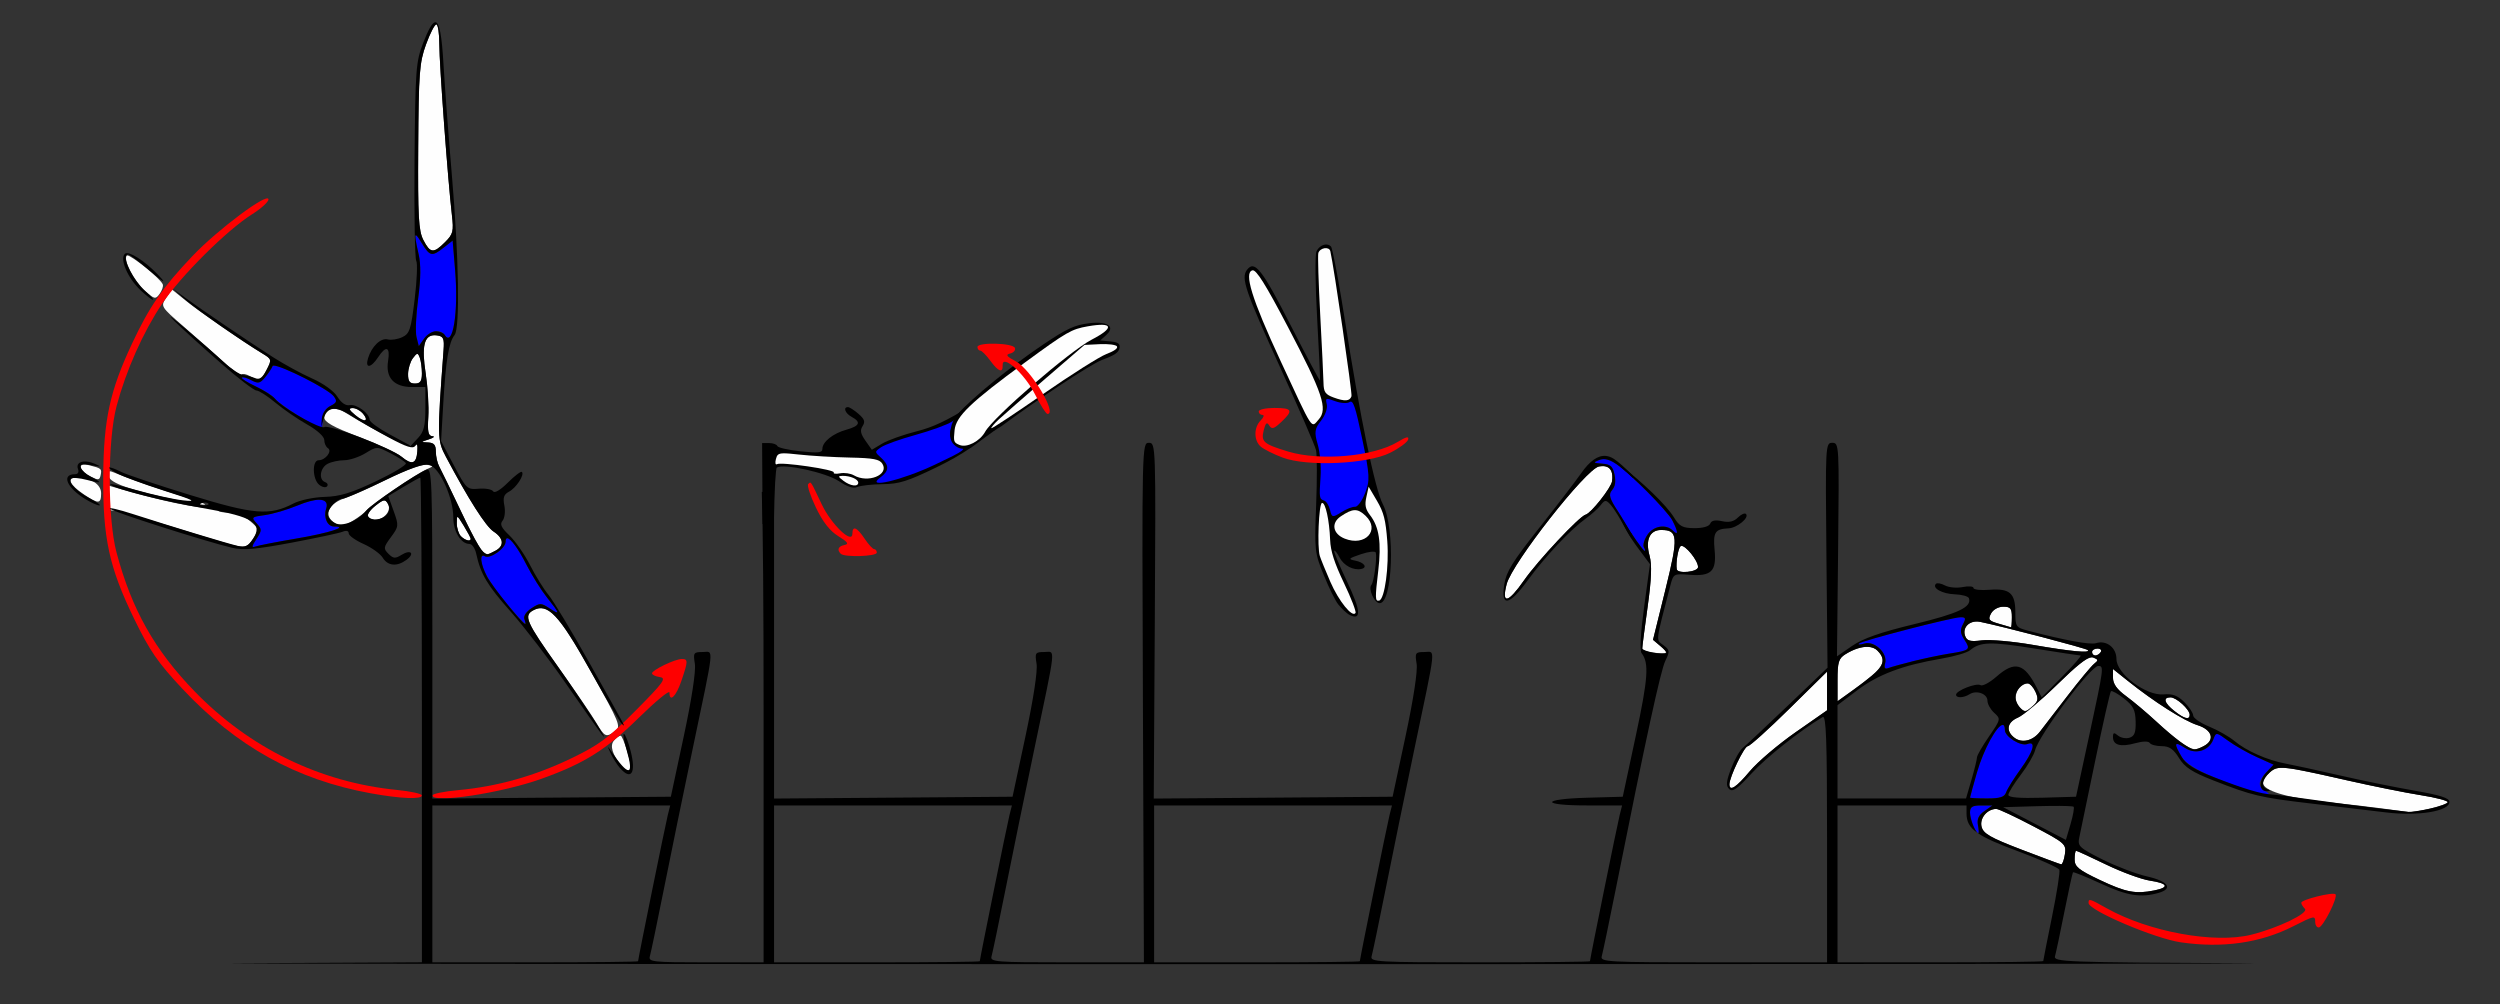 <?xml version="1.0" encoding="UTF-8" standalone="no"?>
<!-- Created with Inkscape (http://www.inkscape.org/) -->

<svg
   xmlns:dc="http://purl.org/dc/elements/1.1/"
   xmlns:cc="http://creativecommons.org/ns#"
   xmlns:rdf="http://www.w3.org/1999/02/22-rdf-syntax-ns#"
   xmlns:svg="http://www.w3.org/2000/svg"
   xmlns="http://www.w3.org/2000/svg"
   xmlns:sodipodi="http://sodipodi.sourceforge.net/DTD/sodipodi-0.dtd"
   xmlns:inkscape="http://www.inkscape.org/namespaces/inkscape"
   version="1.1"
   width="717"
   height="288"
   id="svg2"
   inkscape:version="0.91 r13725"
   sodipodi:docname="ub230600.svg">
  <rect width="100%" height="100%" fill="#333333" stroke="none"/>
  <sodipodi:namedview
     pagecolor="#ffc4c4"
     bordercolor="#666666"
     borderopacity="1"
     objecttolerance="10"
     gridtolerance="10"
     guidetolerance="10"
     inkscape:pageopacity="0"
     inkscape:pageshadow="2"
     inkscape:window-width="1704"
     inkscape:window-height="888"
     id="namedview11"
     showgrid="false"
     inkscape:zoom="1.2031663"
     inkscape:cx="238.99178"
     inkscape:cy="121.71494"
     inkscape:window-x="0"
     inkscape:window-y="0"
     inkscape:window-maximized="0"
     inkscape:current-layer="svg2" />
  <defs
     id="defs6" />
  <g
     id="g4356"
     transform="translate(-44.666,33.793)">
    <path
       sodipodi:nodetypes="ssscssscssccscsssssssssscs"
       inkscape:connector-curvature="0"
       id="path4299"
       d="m 424.809,36.342 c -0.974,0.084 -2.005,0.79 -2.584,1.949 -0.438,0.878 -0.35,9.51 0.195,19.184 0.546,9.673 0.914,17.714 0.818,17.867 -0.095,0.154 -3.847,-6.909 -8.336,-15.695 -8.313,-16.273 -10.408,-18.944 -12.6,-16.051 -1.782,2.352 -0.547,5.961 9.756,28.527 5.213,11.419 9.73,21.842 10.039,23.162 0.309,1.32 0.325,8.442 0.035,15.828 -0.507,12.921 -0.421,13.682 2.225,20.121 1.512,3.681 3.289,7.318 4.127,8.327 0.839,1.009 2.219,2.472 3.304,3.044 3.415,1.63 3.163,-1.315 -0.838,-9.705 -2.161,-4.532 -3.795,-8.456 -3.631,-8.721 0.164,-0.264 0.86,0.61 1.547,1.943 1.188,2.305 4.023,3.774 6.271,3.248 1.821,-0.426 0.738,-1.877 -1.77,-2.369 -2.174,-0.427 -2.006,-0.617 1.623,-1.848 2.224,-0.754 4.142,-0.953 4.262,-0.441 0.378,1.616 -0.551,8.419 -1.262,9.242 -0.964,1.117 0.778,5.109 2.287,5.242 3.811,0.337 4.585,-21.536 1.004,-28.346 -2.27,-4.315 -6.53,-24.933 -10.861,-52.559 -1.332,-8.493 -2.685,-16.032 -3.465,-19.457 -0.26,-1.142 -0.456,-1.825 -0.566,-1.936 -0.433,-0.435 -0.998,-0.609 -1.582,-0.559 z"
       style="fill:#000000" />
    <path
       id="path4217"
       d="m 411.873,69.599 c 9.65,20.785 8.753,19.407 10.999,16.898 2.668,-2.982 1.177,-7.448 -8.892,-26.633 -6.366,-12.129 -9.026,-16.374 -10.102,-16.123 -2.547,0.596 -0.181,8.246 7.996,25.858 z"
       style="fill:#fefefe"
       inkscape:connector-curvature="0" />
    <path
       id="path4215"
       d="m 426.208,133.076 c 2.396,5.513 6.3,10.348 7.218,8.94 0.251,-0.385 -1.246,-4.269 -3.326,-8.631 -2.747,-5.761 -3.829,-9.139 -3.954,-12.346 -0.221,-5.684 -1.354,-10.814 -2.338,-10.584 -0.914,0.214 -1.421,12.679 -0.618,15.205 0.307,0.965 1.665,4.303 3.019,7.417 z"
       style="fill:#fefefe"
       inkscape:connector-curvature="0" />
    <path
       id="path4207"
       d="m 430.322,120.683 c 5.883,2.358 10.288,-2.456 5.992,-6.547 -2.301,-2.191 -3.675,-2.158 -7.131,0.171 -2.837,1.912 -2.284,5.004 1.14,6.376 z"
       style="fill:#fefefe"
       inkscape:connector-curvature="0" />
    <path
       id="path4205"
       d="m 427.174,80.219 c 3.216,1.175 4.614,1.07 5.101,-0.381 0.265,-0.789 -5.009,-36.94 -6.066,-41.578 -0.326,-1.427 -2.92,-1.049 -3.44,0.5 -0.196,0.584 0.043,8.501 0.531,17.592 0.488,9.091 0.914,17.945 0.947,19.674 0.05,2.638 0.522,3.314 2.929,4.193 z"
       style="fill:#fefefe"
       inkscape:connector-curvature="0" />
    <path
       id="path4203"
       d="m 440.209,138.455 c 1.593,-0.373 2.879,-9.782 2.329,-17.045 -0.462,-6.104 -1.013,-8.259 -2.957,-11.564 l -2.39,-4.062 -0.652,2.977 c -0.507,2.314 -0.271,3.47 1.058,5.192 2.626,3.402 3.299,7.961 2.352,15.935 -0.941,7.925 -0.913,8.842 0.259,8.567 z"
       style="fill:#fefefe"
       inkscape:connector-curvature="0" />
    <path
       id="path4269"
       d="m 424.464,109.788 c 0.613,0.206 1.359,1.421 1.659,2.7 0.505,2.158 0.737,2.204 3.208,0.636 1.465,-0.929 3.248,-1.636 3.962,-1.57 0.714,0.066 2.011,-1.698 2.883,-3.919 1.43,-3.644 1.35,-5.158 -0.817,-15.492 -1.964,-9.367 -2.622,-11.303 -3.614,-10.63 -0.667,0.453 -2.517,0.347 -4.111,-0.235 -2.789,-1.019 -2.881,-0.984 -2.433,0.93 0.256,1.094 -0.499,3.195 -1.678,4.67 -1.799,2.251 -1.952,3.329 -0.951,6.716 0.656,2.219 1.034,6.383 0.839,9.252 -0.421,6.203 -0.382,6.461 1.054,6.942 z"
       style="fill:#0000fe"
       inkscape:connector-curvature="0" />
  </g>
  <path
     inkscape:connector-curvature="0"
     style="fill:#fefefe"
     d="m 125.135,7 c -0.476,0 -1.807,2.587 -2.957,5.75 -1.88,5.17 -2.104,8.129 -2.234,29.354 -0.123,20.038 0.1,24.08 1.48,26.75 1.972,3.813 2.911,3.902 6.229,0.584 2.3,-2.3 2.5,-3.093 1.955,-7.75 C 128.461,51.896 126,18.518 126,12.76 126,9.592 125.611,7 125.135,7 Z M 36.451,73.264 c -0.037,0.006 -0.067,0.018 -0.088,0.039 -1.104,1.104 1.961,7.091 5.104,9.969 2.806,2.57 3.119,2.646 4.293,1.041 0.696,-0.952 1.12,-2.175 0.939,-2.715 -0.535,-1.606 -9.101,-8.516 -10.248,-8.334 z m 12.801,9.703 -1.613,2.463 c -1.596,2.437 -1.543,2.525 5.072,8.266 3.678,3.192 8.778,7.713 11.332,10.045 2.554,2.332 4.905,3.978 5.225,3.658 0.32,-0.32 1.404,-0.103 2.408,0.48 2.699,1.57 3.126,1.404 4.809,-1.85 1.49,-2.881 1.453,-3.019 -1.225,-4.637 C 69.714,98.042 57.394,89.542 53.377,86.297 Z m 75.426,13.17 c -3.046,-0.044 -3.798,3.201 -2.604,10.898 0.607,3.911 0.95,9.553 0.764,12.539 -0.267,4.277 -0.02,5.45 1.162,5.527 0.825,0.054 0.375,0.458 -1,0.898 -2.398,0.768 -2.409,0.805 -0.25,0.9 1.71,0.076 2.25,0.703 2.25,2.613 0,1.382 0.431,3.295 0.957,4.25 0.526,0.955 3.306,6.686 6.176,12.736 2.87,6.05 5.702,11.33 6.293,11.734 1.384,0.946 1.365,0.948 3.641,-0.27 2.635,-1.41 2.429,-3.594 -0.521,-5.527 -2.221,-1.455 -7.175,-9.232 -13.656,-21.438 -2.506,-4.72 -2.525,-5.603 -0.684,-30.5 0.256,-3.46 9.5e-4,-4.042 -1.887,-4.311 -0.224,-0.032 -0.438,-0.05 -0.641,-0.053 z m -5.033,5.357 c -0.271,0.023 -0.624,0.427 -1.23,1.227 -0.742,0.979 -1.365,3.017 -1.383,4.529 -0.024,2.094 0.446,2.75 1.969,2.75 1.543,0 2,-0.666 2,-2.918 0,-1.605 -0.279,-3.643 -0.619,-4.529 -0.278,-0.724 -0.465,-1.082 -0.736,-1.059 z m -18.518,15.539 c -1.259,0.026 -1.084,0.485 0.766,2.025 1.315,1.095 2.615,1.766 2.891,1.49 0.858,-0.858 -1.943,-3.551 -3.656,-3.516 z m -5.406,0.197 c -1.584,-0.01 -2.72,0.876 -2.719,2.488 0.001,1.335 2.489,2.729 9.924,5.561 5.458,2.078 10.971,4.65 12.25,5.715 2.994,2.492 4.239,2.06 4.518,-1.564 0.135,-1.754 -0.089,-2.407 -0.562,-1.641 -0.727,1.177 -9.454,-2.937 -20.225,-9.535 -1.125,-0.689 -2.235,-1.017 -3.186,-1.023 z M 24.062,133.244 c -1.8,0.11 -1.035,1.938 2.016,3.482 2.035,1.03 2.475,0.978 2.76,-0.328 0.425,-1.95 0.287,-2.079 -3.221,-2.959 -0.448,-0.112 -0.834,-0.174 -1.16,-0.193 -0.143,-0.008 -0.275,-0.009 -0.395,-0.002 z m 98.281,0.023 c -1.199,-0.212 -6.082,1.578 -11,4.035 -4.864,2.43 -10.511,4.959 -12.547,5.619 -4.414,1.432 -5.991,4.732 -3.229,6.752 0.998,0.729 1.975,1.326 2.172,1.326 1.121,0 6.117,-3.123 7.326,-4.58 1.512,-1.822 14.189,-10.461 17.475,-11.908 1.891,-0.833 1.883,-0.876 -0.197,-1.244 z m -90.889,1.904 c -0.423,0.046 -0.475,0.485 -0.295,1.42 0.38,1.974 6.43,4.068 19.84,6.865 9.837,2.052 10.397,1.651 1.5,-1.07 -7.536,-2.305 -15.682,-5.135 -19.852,-6.896 -0.552,-0.233 -0.939,-0.346 -1.193,-0.318 z M 21.852,137 c -2.788,0 -1.877,2.04 2.123,4.75 C 28.213,144.622 29,144.578 29,141.475 29,138.853 26.039,137 21.852,137 Z m 9.08,2.227 0.227,3.826 c 0.124,2.105 0.563,3.62 0.975,3.365 0.412,-0.254 7.411,1.606 15.557,4.133 8.145,2.527 16.161,4.966 17.811,5.42 4.77,1.312 5.355,1.181 7.178,-1.6 1.686,-2.573 1.663,-2.681 -1.033,-5 C 69.879,147.853 67.629,147 65.385,147 c -2.054,0 -3.251,-0.409 -2.893,-0.988 0.34,-0.55 -0.026,-0.743 -0.828,-0.436 -1.86,0.714 -11.938,-1.098 -22.447,-4.035 z m 79.143,4.309 c -0.498,0.073 -1.197,0.56 -2.396,1.504 -1.483,1.167 -2.442,2.535 -2.129,3.041 1.766,2.858 7.359,-0.633 5.717,-3.568 -0.397,-0.709 -0.693,-1.05 -1.191,-0.977 z m 21.115,4.74 c -0.174,0.073 -0.184,0.685 -0.186,1.775 -0.002,1.403 0.535,3.09 1.195,3.75 1.203,1.203 2.801,1.615 2.801,0.723 0,-0.262 -0.898,-1.949 -1.996,-3.75 -1.098,-1.8 -1.591,-2.593 -1.814,-2.498 z M 476.412,152 c -3.27,0 -4.567,2.858 -3.33,7.338 0.724,2.623 0.575,6.677 -0.541,14.678 C 471.693,180.095 471,185.474 471,185.971 c 0,0.496 1.462,1.048 3.25,1.225 4.232,0.419 4.448,0.205 1.934,-1.92 L 474.084,183.5 477.621,169.197 C 481.416,153.85 481.285,152 476.412,152 Z m 5.752,4.566 c -0.08,0.016 -0.15,0.052 -0.207,0.111 -0.709,0.741 -1.348,4.675 -1.068,6.572 0.207,1.404 6.111,0.81 6.111,-0.615 0,-1.9 -3.632,-6.309 -4.836,-6.068 z M 574.535,174 c -1.428,0 -2.908,0.828 -3.518,1.967 -0.919,1.717 -0.637,2.087 2.215,2.91 1.797,0.519 3.38,0.984 3.518,1.033 0.138,0.05 0.25,-1.26 0.25,-2.91 0,-2.522 -0.393,-3 -2.465,-3 z m -419.287,0.422 c -0.759,-0.035 -1.503,0.179 -2.277,0.594 -2.904,1.554 -2.15,3.24 7.572,16.93 4.591,6.465 9.318,13.397 10.502,15.404 2.396,4.061 2.784,4.228 5.4,2.314 1.714,-1.253 1.289,-2.297 -6.814,-16.787 -7.532,-13.468 -11.096,-18.302 -14.383,-18.455 z m 411.605,3.826 c -2.439,0.041 -4.084,1.988 -3.229,4.217 0.526,1.371 1.492,1.612 4.768,1.189 2.259,-0.291 8.832,0.289 14.607,1.289 11.03,1.91 16.723,2.446 15.76,1.482 -0.511,-0.511 -24.282,-6.739 -30.816,-8.074 -0.376,-0.077 -0.741,-0.109 -1.09,-0.104 z m -31.086,7.273 c -1.822,-0.09 -4.134,0.634 -6.518,2.121 -1.93,1.204 -2.25,2.263 -2.25,7.443 l 0,6.039 4.471,-3.211 c 8.84,-6.349 10.023,-8.278 6.957,-11.344 -0.65,-0.65 -1.567,-0.995 -2.66,-1.049 z M 601.559,186 C 600.701,186 600,186.45 600,187 c 0,0.55 0.424,1 0.941,1 0.518,0 1.219,-0.45 1.559,-1 0.34,-0.55 -0.084,-1 -0.941,-1 z m -1.744,2.514 c -1.449,0.133 -4.228,2.37 -9.754,7.768 -4.709,4.6 -9.798,8.883 -11.311,9.52 -3.134,1.318 -3.572,3.859 -1,5.799 2.141,1.615 5.241,0.891 7.25,-1.691 0.825,-1.061 4.347,-5.636 7.826,-10.168 3.479,-4.532 6.98,-8.749 7.779,-9.371 1.253,-0.975 1.215,-1.223 -0.266,-1.791 -0.079,-0.03 -0.163,-0.052 -0.254,-0.062 -0.085,-0.009 -0.175,-0.011 -0.271,-0.002 z m 6.186,3.352 0,2.518 c 0,1.754 1.135,3.344 3.75,5.252 2.062,1.505 6,4.822 8.75,7.371 2.75,2.549 6.125,5.367 7.5,6.262 3.016,1.963 3.58,2.028 6.066,0.697 3.271,-1.751 2.387,-4.667 -1.816,-5.992 -3.858,-1.216 -12.512,-6.713 -20,-12.705 z m -82,0.75 -10.85,10.691 C 507.183,209.187 501.838,214 501.273,214 500.266,214 496,222.846 496,224.936 c 0,2.169 1.921,0.936 5.85,-3.756 2.22,-2.652 8.113,-7.666 13.094,-11.141 L 524,203.721 l 0,-5.553 z M 581.539,196 c -3.046,0 -4.606,4.534 -2.34,6.801 1.542,1.542 1.792,1.517 3.906,-0.396 1.435,-1.298 1.559,-2.044 0.668,-4 C 583.171,197.082 582.166,196 581.539,196 Z M 622.5,200 c -2.271,0 -1.804,1.616 1.135,3.928 2.876,2.262 4.365,2.628 4.365,1.072 0,-1.534 -3.813,-5 -5.5,-5 z m -444.496,11 c -0.417,0 -1.296,0.646 -1.951,1.436 -1.198,1.443 -0.431,3.988 2.203,7.314 C 179.261,221.02 181,221.459 181,220.443 181,218.48 178.627,211 178.004,211 Z m 476.045,9.213 c -1.52,0.065 -2.224,0.541 -3.094,1.328 C 649.88,222.514 649,223.833 649,224.471 c 0,2.264 6.783,4.336 18.064,5.52 6.289,0.66 13.911,1.553 16.936,1.984 3.025,0.431 6.041,0.838 6.701,0.904 C 692.94,233.104 702,230.839 702,230.055 c 0,-0.429 -3.487,-1.33 -7.75,-2.002 -4.263,-0.672 -13.825,-2.598 -21.25,-4.281 -11.618,-2.635 -16.418,-3.667 -18.951,-3.559 z M 572.547,232 c -2.622,0 -4.845,2.675 -4.236,5.098 0.498,1.985 2.502,3.138 11.396,6.551 5.936,2.278 11.08,4.188 11.43,4.246 0.35,0.058 0.835,-1.251 1.078,-2.908 0.426,-2.905 0.103,-3.192 -9.029,-8 C 577.976,234.244 573.188,232 572.547,232 Z m 22.879,12 C 595.192,244 595,245.115 595,246.477 c 0,2.091 1.128,3.01 7.25,5.912 7.461,3.537 10.227,4.066 15.625,2.986 4.404,-0.881 3.88,-2.034 -1.273,-2.807 -2.419,-0.363 -8.077,-2.441 -12.574,-4.615 C 599.53,245.778 595.66,244 595.426,244 Z"
     id="path2997"
     sodipodi:nodetypes="sssssssscsssscccsssssscccsssscsssssssscccscsssccsscscssscsscssscccsssssssssssscssssscccssssssscccssscccssscssssscccsccsscssssssccssssccssssccsssccssssssscsssssscccccsssssscccssssscccsssssssssssssscsssscssscssscsssssssszs" />
  <path
     inkscape:connector-curvature="0"
     style="fill:#fe0000"
     d="m 625.5,270.268 c -7.511,-1.083 -26.5,-9.168 -26.5,-11.282 0,-1.36 0.163,-1.312 5.256,1.534 12.081,6.752 30.881,10.183 41.402,7.555 7.733,-1.931 16.602,-6.215 15.386,-7.431 C 660.47,260.07 660,259.293 660,258.919 c 0,-0.907 9.084,-3.168 9.81,-2.442 C 670.62,257.286 666.23,266 665.013,266 664.456,266 664,265.325 664,264.5 c 0,-1.977 -0.2,-1.94 -6.283,1.151 -9.434,4.793 -20.249,6.343 -32.217,4.617 z"
     id="path8179" />
  <path
     inkscape:connector-curvature="0"
     style="fill:#fe0000"
     d="M 106.342,227.521 C 85.038,223.655 67.834,214.113 52.322,197.56 45.271,190.036 42.925,186.635 38.484,177.5 31.288,162.699 29.471,154.31 29.606,136.5 29.728,120.288 31.507,112.114 37.867,98.543 42.843,87.925 46.599,82.481 55.191,73.435 62.434,65.811 77.001,54.959 76.998,57.19 c -9.84e-4,0.72 -2.138,2.654 -4.75,4.296 C 65.045,66.017 51.806,79.195 46.472,87.146 41.054,95.22 36.138,106.284 33.429,116.5 c -2.594,9.78 -2.604,32.191 -0.018,41.916 4.344,16.337 10.94,28.064 22.452,39.919 15.748,16.218 35.956,26.048 58.012,28.222 3.919,0.386 7.125,1.094 7.125,1.573 0,1.197 -6.102,0.944 -14.658,-0.609 z"
     id="path8177" />
  <path
     inkscape:connector-curvature="0"
     style="fill:#fe0000"
     d="m 124,228.138 c 0,-0.474 3.377,-1.168 7.505,-1.542 11.032,-1 21.791,-4.027 32.319,-9.094 7.983,-3.842 10.643,-5.817 18.5,-13.734 8,-8.061 8.888,-9.289 6.926,-9.577 -1.238,-0.182 -2.25,-0.666 -2.25,-1.076 0,-0.943 6.579,-4.116 8.534,-4.116 1.844,0 1.832,0.569 -0.128,6.322 -1.515,4.447 -3.406,6.273 -3.406,3.29 0,-0.764 -3.968,2.505 -8.819,7.264 -9.343,9.167 -15.658,13.117 -28.019,17.527 C 143.796,227.457 124,230.466 124,228.138 Z"
     id="path8175" />
  <path
     style="fill:#fe0000"
     d="m 241.134,158.827 c -1.161,-1.161 -0.725,-2.175 1.083,-2.524 1.331,-0.256 0.9,-0.862 -1.794,-2.528 -2.428,-1.501 -4.453,-4.091 -6.428,-8.225 -1.586,-3.319 -2.579,-6.339 -2.206,-6.712 0.815,-0.815 0.582,-1.162 3.874,5.789 2.735,5.776 8.804,11.59 8.804,8.435 0,-2.402 1.293,-1.873 3.5,1.432 1.1,1.647 2.337,2.996 2.75,2.997 0.412,0.002 0.75,0.453 0.75,1.003 0,1.102 -9.266,1.401 -10.333,0.333 z"
     id="path8173"
     inkscape:connector-curvature="0" />
  <path
     inkscape:connector-curvature="0"
     style="fill:#fe0000"
     d="m 367.875,131.241 c -2.544,-0.957 -5.356,-2.358 -6.25,-3.113 -2.064,-1.743 -2.091,-5.519 -0.053,-7.556 0.864,-0.864 1.089,-1.571 0.5,-1.571 C 361.482,119 361,118.55 361,118 c 0,-0.55 2.025,-1 4.5,-1 5.168,0 5.507,0.705 1.947,4.049 -2.096,1.969 -2.71,2.144 -3.431,0.976 -0.67,-1.084 -1.046,-0.756 -1.583,1.384 -0.826,3.292 -0.07,3.95 6.998,6.094 9.198,2.791 24.514,1.437 31.458,-2.78 2.441,-1.483 3.268,-1.662 2.955,-0.641 -0.239,0.78 -2.566,2.485 -5.172,3.789 -6.476,3.242 -23.777,4.011 -30.798,1.369 z"
     id="path2993" />
  <path
     inkscape:connector-curvature="0"
     style="fill:#0000fe"
     d="m 119.316,67.471 c -0.039,-0.013 -0.072,-0.012 -0.1,0.004 -0.283,0.161 0.022,1.854 0.832,5.365 0.688,2.985 0.65,6.977 -0.123,12.787 -0.618,4.646 -0.828,9.621 -0.469,11.055 l 0.652,2.605 1.502,-2.143 c 1.599,-2.283 4.83,-2.858 5.943,-1.057 2.314,3.744 3.975,-6.575 2.98,-18.51 l -0.715,-8.582 -2.545,2.002 c -3.393,2.669 -3.968,2.555 -6.287,-1.248 -0.852,-1.398 -1.4,-2.187 -1.672,-2.279 z M 78.42,104.848 c -0.136,0.011 -0.22,0.053 -0.246,0.131 -0.182,0.547 -1.114,1.96 -2.07,3.141 -1.498,1.849 -2.051,1.98 -4.006,0.934 -1.248,-0.668 -2.474,-1.011 -2.723,-0.762 -0.249,0.249 1.555,1.396 4.008,2.549 2.453,1.153 4.774,2.606 5.16,3.23 0.386,0.624 3.46,2.885 6.83,5.023 3.37,2.138 6.369,3.891 6.666,3.896 0.297,0.005 0.522,-1.206 0.5,-2.693 -0.027,-1.819 0.692,-3.074 2.193,-3.834 1.871,-0.947 2.033,-1.399 1,-2.795 -1.579,-2.134 -15.267,-8.992 -17.312,-8.82 z M 465.506,135 c -0.353,0 -0.367,0.865 -0.031,1.922 0.302,0.951 0.09,1.816 -0.66,2.691 l 0,8.568 c 1.303,2.068 2.836,4.45 3.928,6.068 1.392,2.062 2.72,3.75 2.953,3.75 0.233,0 0.132,-0.471 -0.223,-1.045 -0.355,-0.574 0.08,-2.149 0.965,-3.5 1.728,-2.637 5.363,-3.256 7.363,-1.256 1.602,1.602 1.517,0.316 -0.197,-2.998 C 478.233,146.551 466.766,135 465.506,135 Z m -374.021,8.328 c -1.423,0.012 -3.488,0.549 -6.08,1.623 -2.971,1.231 -7.217,2.482 -9.436,2.779 -3.842,0.515 -3.954,0.628 -2.369,2.379 1.553,1.716 1.548,2.017 -0.092,4.52 -1.313,2.004 -1.402,2.543 -0.348,2.139 0.775,-0.298 6.119,-1.339 11.875,-2.314 C 94.357,152.872 100.198,151 95.807,151 c -1.929,0 -3.069,-2.597 -2.26,-5.146 0.537,-1.691 -0.233,-2.541 -2.062,-2.525 z m 54.01,11.033 c -0.316,-0.006 -0.494,0.311 -0.494,0.994 0,1.932 -4.49,5.077 -5.955,4.172 -0.574,-0.355 -1.045,0.078 -1.045,0.963 0,2.591 2.968,7.605 7.842,13.25 4.833,5.598 5.414,6.088 4.549,3.834 -0.321,-0.837 0.517,-2.123 2.031,-3.115 2.394,-1.569 2.757,-1.572 5.078,-0.051 3.239,2.123 3.153,1.683 -0.602,-3.021 -1.706,-2.138 -4.369,-6.389 -5.918,-9.447 -2.349,-4.638 -4.539,-7.56 -5.486,-7.578 z m 416.791,22.664 c -2.519,0.036 -28.387,6.734 -29.152,7.549 -0.348,0.371 0.357,0.369 1.566,-0.002 2.856,-0.877 6.714,2.744 5.967,5.6 -0.378,1.447 -0.123,1.834 0.939,1.426 2.588,-0.993 12.764,-3.409 17.395,-4.129 5.967,-0.928 6.241,-1.173 4.418,-3.955 -1.21,-1.846 -1.311,-2.844 -0.453,-4.447 0.927,-1.732 0.816,-2.062 -0.68,-2.041 z m 12.014,30.877 c -1.565,0.195 -5.36,6.817 -7.328,13.699 -1.084,3.791 -1.971,7.005 -1.971,7.145 0,0.139 2.197,0.254 4.883,0.254 3.76,0 5.02,-0.403 5.473,-1.75 0.323,-0.963 2.174,-3.937 4.115,-6.609 3.762,-5.18 4.602,-8.267 1.977,-7.26 C 579.548,214.11 575,211.291 575,209.385 c 0,-1.089 -0.263,-1.537 -0.701,-1.482 z m 61.629,2.609 c -0.535,-0.062 -0.737,0.442 -1.111,1.453 -1.249,3.375 -5.089,4.558 -8.193,2.523 -3.056,-2.002 -3.274,-1.397 -0.928,2.574 1.59,2.691 7.911,5.812 19.805,9.779 4.154,1.385 6.57,1.43 4.25,0.078 -2.287,-1.332 -2.21,-2.801 0.285,-5.457 l 2.035,-2.166 -4.785,-2.154 c -2.632,-1.185 -6.344,-3.296 -8.248,-4.691 -1.706,-1.251 -2.574,-1.878 -3.109,-1.939 z M 568.223,231 C 565.633,231 565,231.406 565,233.066 c 0,1.136 0.466,2.936 1.035,4 1.382,2.583 1.783,2.437 1.232,-0.445 -0.322,-1.683 0.223,-2.852 1.861,-4 L 571.445,231 Z"
     id="path2991"
     sodipodi:nodetypes="cccscccssccscccsccssssssscscccssscscscssssssssccsssscsssscccccsssssccssssssssscssssscccsccssssccs" />
  <path
     style="fill:#000000"
     d="m 124.791,6.383 c -0.845,0.105 -1.946,2.116 -3.416,5.912 -2.107,5.441 -2.259,7.493 -2.486,33.561 -0.133,15.271 0.088,28.298 0.492,28.951 0.404,0.653 0.199,5.594 -0.453,10.979 -1.059,8.739 -1.439,9.909 -3.557,10.908 -1.304,0.616 -3.176,0.908 -4.16,0.65 -1.995,-0.522 -4.617,1.982 -5.66,5.406 -0.918,3.014 0.819,2.862 2.857,-0.25 2.319,-3.539 3.563,-3.098 2.895,1.023 C 110.525,108.319 112.981,111 118.154,111 l 3.846,0 0,6.186 c 0,4.906 -0.435,6.648 -2.1,8.42 l -2.098,2.234 -5.885,-3.17 c -3.237,-1.743 -5.891,-3.663 -5.9,-4.266 -0.028,-1.843 -3.76,-4.602 -5.693,-4.209 -1.164,0.237 -2.454,-0.639 -3.564,-2.42 -1.02,-1.637 -4.016,-3.798 -7.242,-5.225 -3.026,-1.338 -8.093,-4.099 -11.26,-6.135 C 70.935,97.709 57.546,88.639 53,85.307 l -3.5,-2.564 3.5,3.09 c 3.213,2.837 15.634,11.512 22.26,15.547 2.698,1.643 2.726,1.75 1.184,4.732 -1.162,2.246 -2.023,2.863 -3.262,2.34 -0.925,-0.391 -2.478,-0.794 -3.451,-0.896 -0.973,-0.103 -3.448,-1.748 -5.5,-3.658 C 62.179,101.987 57.125,97.574 53,94.092 43.805,86.329 51.278,93.595 63.445,104.25 c 4.868,4.263 9.416,7.75 10.107,7.75 0.692,0 3.137,1.569 5.432,3.486 2.295,1.917 6.385,4.73 9.092,6.25 2.863,1.608 4.921,3.471 4.922,4.455 5.59e-4,0.93 0.474,1.981 1.051,2.338 1.333,0.824 -0.705,3.471 -2.672,3.471 -1.898,0 -1.785,5.417 0.146,7.02 0.838,0.696 1.851,0.915 2.25,0.486 0.399,-0.429 0.164,-0.981 -0.523,-1.227 -1.924,-0.687 -1.481,-4.085 0.684,-5.244 1.064,-0.569 3.201,-1.037 4.75,-1.039 1.549,-0.002 4.293,-0.904 6.098,-2.004 3.277,-1.998 3.285,-1.999 7.182,-0.012 2.145,1.095 4.142,2.38 4.436,2.855 0.294,0.475 -3.568,2.815 -8.582,5.197 -7.067,3.358 -10.373,4.363 -14.715,4.477 -3.084,0.081 -7.087,0.923 -8.906,1.873 -6.871,3.588 -11.333,3.223 -29.695,-2.426 -9.35,-2.876 -18.216,-5.844 -19.701,-6.594 -3.818,-1.929 -4.919,-1.622 -1.299,0.361 1.65,0.904 7.725,3.148 13.5,4.986 8.684,2.765 9.635,3.248 5.5,2.791 -2.75,-0.304 -8.762,-1.626 -13.359,-2.938 -4.598,-1.311 -7.973,-2.021 -7.5,-1.576 1.386,1.303 15.169,4.77 27.348,6.879 13.527,2.343 16.488,4.23 13.588,8.656 -1.402,2.14 -2.253,2.533 -4.406,2.035 -3.019,-0.698 -18.946,-5.535 -30.117,-9.146 -4.096,-1.324 -7.021,-1.989 -6.5,-1.479 0.943,0.924 27.27,9.33 35.006,11.178 3.182,0.76 6.854,0.444 17,-1.461 7.118,-1.336 13.729,-2.752 14.691,-3.146 1.075,-0.441 1.75,-0.269 1.75,0.445 0,0.64 1.913,2.014 4.25,3.055 2.337,1.041 4.816,2.817 5.508,3.945 1.469,2.394 4.061,2.635 6.799,0.633 2.536,-1.854 1.261,-3.109 -1.443,-1.42 -1.757,1.097 -2.334,1.045 -3.705,-0.326 -1.499,-1.499 -1.446,-1.867 0.707,-4.779 2.252,-3.046 2.281,-3.304 0.783,-7.469 l -1.551,-4.312 4.367,-2.637 C 118.117,138.188 120.288,137 120.541,137 120.794,137 121,168.27 121,206.49 l 0,69.492 -50.75,0.268 c -27.913,0.148 101.35,0.268 287.25,0.268 185.9,-2.3e-4 314.009,-0.12 284.686,-0.268 -50.128,-0.252 -53.284,-0.373 -52.809,-2.01 0.278,-0.958 1.489,-6.69 2.691,-12.74 1.202,-6.05 2.311,-11.146 2.465,-11.324 0.154,-0.178 3.76,1.285 8.014,3.25 7.535,3.481 11.34,4.102 16.453,2.68 4.355,-1.211 2.904,-3.355 -3.211,-4.744 -3.141,-0.713 -8.929,-2.918 -12.861,-4.898 -6.641,-3.344 -7.11,-3.791 -6.586,-6.281 0.311,-1.475 2.371,-11.404 4.58,-22.066 2.209,-10.662 4.231,-19.602 4.494,-19.865 0.263,-0.263 1.944,0.669 3.734,2.07 2.671,2.091 3.272,3.275 3.355,6.607 0.079,3.13 -0.323,4.197 -1.75,4.65 -1.019,0.323 -2.506,0.046 -3.305,-0.617 C 606.281,209.99 606,210.076 606,211.408 c 0,2.307 2.198,2.907 6.4,1.746 2.156,-0.595 3.809,-0.624 4.15,-0.072 0.312,0.504 1.853,0.918 3.426,0.918 2.172,0 3.364,0.816 4.957,3.395 1.654,2.677 3.733,4.035 9.832,6.424 11.268,4.414 13.357,4.906 28.234,6.656 7.425,0.874 17.1,2.022 21.5,2.551 9.149,1.1 18,-0.388 18,-3.025 0,-1.117 -2.551,-1.943 -10,-3.238 -5.5,-0.956 -15.175,-2.927 -21.5,-4.381 -6.325,-1.453 -13.3,-2.976 -15.5,-3.383 -5.21,-0.962 -11.304,-3.656 -14.66,-6.48 -1.473,-1.239 -4.739,-3.099 -7.256,-4.135 -2.517,-1.035 -4.578,-2.465 -4.58,-3.178 -0.002,-0.713 -1.142,-2.433 -2.533,-3.824 -1.913,-1.913 -3.371,-2.456 -5.986,-2.23 C 615.466,199.583 607,193.219 607,189.016 c 0,-3.286 -2.875,-5.507 -5.889,-4.551 -1.631,0.518 -8.969,-0.832 -19.361,-3.559 -3.606,-0.946 -3.75,-1.15 -3.75,-5.322 0,-5.493 -1.63,-6.895 -7.477,-6.43 C 568.035,169.352 566,169.118 566,168.633 c 0,-0.485 -1.387,-0.605 -3.082,-0.266 -1.695,0.339 -3.984,0.133 -5.086,-0.457 -1.102,-0.59 -2.273,-0.803 -2.602,-0.475 -1.212,1.212 1.797,2.888 5.408,3.014 2.046,0.071 3.871,0.58 4.055,1.131 0.844,2.531 -3.034,4.366 -15.693,7.426 -9.717,2.349 -14.713,4.098 -17.828,6.246 l -4.328,2.984 0.328,-30.619 c 0.322,-30.062 0.292,-30.619 -1.672,-30.619 -1.965,10e-6 -1.995,0.562 -1.684,32.252 l 0.318,32.25 -11.318,10.824 c -6.225,5.953 -12.043,11.405 -12.932,12.115 -0.889,0.711 -2.421,3.399 -3.404,5.973 -1.416,3.708 -1.531,4.931 -0.553,5.885 0.969,0.945 2.344,-0.013 6.402,-4.459 4.211,-4.612 13.645,-12.096 20.42,-16.199 0.991,-0.6 1.25,6.618 1.25,34.803 L 524,276 l -32.568,0 c -30.547,0 -32.535,-0.109 -32.049,-1.75 0.285,-0.963 2.092,-9.625 4.016,-19.25 8.675,-43.396 12.872,-62.718 14.217,-65.471 1.338,-2.738 1.294,-3.09 -0.559,-4.5 -2.186,-1.663 -2.327,-0.447 1.98,-17.039 0.894,-3.443 0.996,-3.502 5.461,-3.146 6.32,0.503 7.838,-0.981 7.252,-7.084 -0.49,-5.097 0.12,-6.057 3.947,-6.225 2.476,-0.108 6.096,-3.076 5.041,-4.131 -0.354,-0.354 -1.395,0.11 -2.314,1.029 -1.167,1.167 -2.54,1.48 -4.549,1.039 -1.947,-0.428 -3.041,-0.203 -3.387,0.697 -0.31,0.807 -2.089,1.32 -4.523,1.305 -3.376,-0.021 -4.303,-0.501 -5.844,-3.035 -2.212,-3.637 -9.147,-10.191 -15.307,-14.963 l 0,6.137 c 0.751,-0.875 0.962,-1.741 0.66,-2.691 C 465.139,135.865 465.155,135 465.508,135 c 1.26,0 12.725,11.551 14.096,14.201 1.714,3.314 1.799,4.6 0.197,2.998 -2.001,-2.001 -5.636,-1.381 -7.363,1.256 -0.885,1.351 -1.32,2.926 -0.965,3.5 0.355,0.574 0.455,1.045 0.223,1.045 -0.423,0 -3.487,-4.407 -6.881,-9.814 l 0.273,1.311 c 2.077,4.248 3.752,6.438 5.195,8.371 l 2.925,3.926 -1.662,12.18 c -1.031,7.552 -1.313,12.626 -0.742,13.354 2.187,2.786 1.881,7.176 -1.652,23.674 l -3.748,17.5 -10.201,0.285 C 441.861,229.158 441.785,231 455.109,231 l 10.107,0 -0.693,2.75 C 463.849,236.427 456,275.04 456,275.68 456,275.856 441.794,276 424.432,276 c -29.595,0 -31.534,-0.109 -31.049,-1.75 0.285,-0.963 2.092,-9.625 4.016,-19.25 1.923,-9.625 5.571,-27.4 8.105,-39.5 6.563,-31.33 6.265,-28.5 2.996,-28.5 -2.577,0 -2.725,0.226 -2.215,3.371 0.333,2.054 -0.905,10.157 -3.17,20.75 l -3.717,17.379 -34.25,0.264 -34.25,0.264 0.301,-51.014 C 331.497,127.566 331.478,127 329.5,127 c -1.985,1.7e-4 -1.997,0.571 -1.713,74.5 l 0.285,74.5 -22.104,0 c -20.582,0 -22.068,-0.12 -21.586,-1.75 0.285,-0.963 2.092,-9.625 4.016,-19.25 1.923,-9.625 5.571,-27.4 8.105,-39.5 6.563,-31.33 6.265,-28.5 2.996,-28.5 -2.577,0 -2.725,0.226 -2.215,3.371 0.333,2.054 -0.905,10.157 -3.17,20.75 L 290.398,228.5 256.199,228.764 222,229.025 l 0,-46.852 0,-41.1 -3.521,0 C 218.82,151.201 219,172.865 219,205.699 L 219,276 l -16.568,0 c -15.309,0 -16.527,-0.133 -16.049,-1.75 0.285,-0.963 2.092,-9.625 4.016,-19.25 1.923,-9.625 5.571,-27.4 8.105,-39.5 6.563,-31.33 6.265,-28.5 2.996,-28.5 -2.577,0 -2.725,0.226 -2.215,3.371 0.333,2.054 -0.905,10.157 -3.17,20.75 L 192.398,228.5 158.199,228.764 124,229.025 l 0,-47.48 c 0,-44.383 -0.111,-47.439 -1.709,-46.826 -2.756,1.058 -15.675,9.833 -17.225,11.701 -2.544,3.066 -6.855,4.765 -9.076,3.576 C 94.895,149.41 94,148.303 94,147.537 c 0,-1.701 2.707,-4.539 4.322,-4.531 0.648,0.003 5.972,-2.307 11.832,-5.133 7.508,-3.621 11.347,-4.957 13,-4.525 2.927,0.765 6.861,9.419 6.852,15.074 -0.006,4.001 2.181,7.578 4.631,7.578 0.729,0 1.596,1.238 1.926,2.75 1.301,5.959 3.147,9.058 9.971,16.75 3.904,4.4 10.987,13.625 15.74,20.5 4.754,6.875 9.358,13.4 10.232,14.5 3.448,4.339 -5.67,-9.727 -12.771,-19.703 -8.88,-12.475 -9.638,-14.243 -6.764,-15.781 4.078,-2.183 7.398,1.308 16.119,16.945 4.46,7.997 8.58,14.989 9.156,15.539 1.301,1.242 1.963,2.491 -9.26,-17.5 -5.094,-9.075 -10.353,-17.804 -11.686,-19.398 -1.332,-1.594 -3.703,-5.419 -5.268,-8.5 -1.565,-3.081 -4.228,-6.916 -5.92,-8.521 -2.361,-2.24 -2.82,-3.229 -1.971,-4.252 0.608,-0.733 0.839,-2.673 0.512,-4.311 -0.462,-2.31 -0.159,-3.213 1.352,-4.021 2.059,-1.102 4.489,-4.835 3.676,-5.648 -0.265,-0.265 -2.08,1.117 -4.033,3.07 -2.111,2.111 -3.815,3.123 -4.201,2.498 -0.358,-0.579 -2.211,-0.918 -4.119,-0.754 -3.362,0.29 -3.582,0.084 -7.148,-6.682 L 126.5,126.5 l 0.645,-11 C 127.862,103.249 128.704,98.186 130.375,96.088 131.96,94.098 131.605,73.607 129.576,50 128.654,39.275 127.584,25.1 127.199,18.5 126.712,10.144 126.026,6.229 124.791,6.383 Z M 125.135,7 C 125.611,7 126,9.592 126,12.76 c 0,5.759 2.461,39.136 3.607,48.928 0.545,4.657 0.345,5.45 -1.955,7.75 -3.318,3.318 -4.257,3.229 -6.229,-0.584 -1.381,-2.67 -1.603,-6.712 -1.48,-26.75 C 120.073,20.879 120.298,17.92 122.178,12.75 123.327,9.588 124.658,7 125.135,7 Z m -5.818,60.471 c 0.271,0.092 0.819,0.881 1.672,2.279 2.319,3.804 2.894,3.917 6.287,1.248 l 2.545,-2.002 0.715,8.582 c 0.994,11.935 -0.667,22.253 -2.98,18.51 C 127.185,95.49 126.034,95 124.998,95 c -1.036,0 -2.561,0.965 -3.387,2.145 l -1.502,2.143 -0.652,-2.605 c -0.36,-1.433 -0.15,-6.408 0.469,-11.055 0.773,-5.81 0.811,-9.802 0.123,-12.787 -0.81,-3.511 -1.115,-5.205 -0.832,-5.365 0.028,-0.016 0.061,-0.017 0.1,-0.004 z m -82.902,5.135 c -0.269,-0.004 -0.481,0.061 -0.623,0.203 -1.513,1.513 0.844,6.961 4.518,10.441 1.597,1.512 3.193,2.735 3.547,2.715 0.354,-0.02 -0.539,-1.032 -1.986,-2.25 C 38.076,80.522 34.495,73 36.768,73 c 0.422,0 3.234,2.12 6.25,4.711 C 46.033,80.302 47.6,81.379 46.5,80.102 43.008,76.048 38.3,72.633 36.414,72.605 Z m 88.264,23.531 c 0.203,0.003 0.417,0.021 0.641,0.053 1.888,0.269 2.143,0.851 1.887,4.311 -1.841,24.897 -1.823,25.78 0.684,30.5 6.481,12.206 11.435,19.982 13.656,21.438 2.95,1.933 3.157,4.117 0.521,5.527 -1.064,0.569 -2.076,1.028 -2.25,1.02 -1.385,-0.067 -3.163,-2.955 -7.684,-12.484 -2.87,-6.05 -5.649,-11.781 -6.176,-12.736 -0.526,-0.955 -0.957,-2.868 -0.957,-4.25 0,-1.91 -0.54,-2.537 -2.25,-2.613 -2.159,-0.096 -2.148,-0.132 0.25,-0.9 1.375,-0.44 1.825,-0.844 1,-0.898 -1.182,-0.077 -1.429,-1.25 -1.162,-5.527 0.186,-2.986 -0.157,-8.628 -0.764,-12.539 -1.194,-7.697 -0.443,-10.943 2.604,-10.898 z m -5.033,5.357 c 0.271,-0.023 0.459,0.335 0.736,1.059 0.34,0.886 0.619,2.924 0.619,4.529 0,2.252 -0.457,2.918 -2,2.918 -1.523,0 -1.993,-0.656 -1.969,-2.75 0.018,-1.512 0.64,-3.551 1.383,-4.529 0.606,-0.799 0.959,-1.203 1.23,-1.227 z m -41.225,3.354 c 2.045,-0.172 15.734,6.686 17.312,8.82 1.033,1.397 0.871,1.844 -1,2.773 -1.287,0.639 -2.317,2.157 -2.434,3.584 l -0.195,2.391 c -2.935,-0.81 -11.307,-5.751 -13.172,-7.998 -0.726,-0.874 -3.274,-2.51 -5.664,-3.633 -2.39,-1.123 -4.142,-2.245 -3.893,-2.494 0.249,-0.249 1.475,0.094 2.723,0.762 1.955,1.046 2.508,0.916 4.006,-0.934 0.956,-1.181 1.888,-2.594 2.07,-3.141 0.026,-0.077 0.11,-0.119 0.246,-0.131 z m 22.707,12.186 c 0.895,-0.018 2.197,0.652 2.893,1.49 1.976,2.381 0.528,2.746 -2.127,0.535 -1.85,-1.541 -2.025,-2 -0.766,-2.025 z m -5.041,0.229 c 1.247,0.067 2.819,0.738 4.734,2.012 2.024,1.346 6.784,4.115 10.58,6.152 5.329,2.86 7.085,3.405 7.709,2.396 0.504,-0.816 0.724,-0.212 0.584,1.607 -0.278,3.61 -1.525,4.057 -4.473,1.602 -3.018,-2.514 -20.841,-9.383 -22.187,-8.551 -0.15,0.093 -0.472,0.061 -0.912,-0.059 l 0.721,-2.416 c 0.573,-1.916 1.64,-2.83 3.244,-2.744 z m -72.027,15.102 c -1.389,0.102 -2.175,0.889 -1.693,2.145 0.341,0.887 7.03e-4,1.492 -0.838,1.492 -4.021,0 -2.416,3.864 2.973,7.158 1.65,1.009 3.45,1.815 4,1.793 0.55,-0.022 -0.608,-0.889 -2.572,-1.928 -4.031,-2.131 -6.545,-4.74 -5.539,-5.746 0.371,-0.371 2.478,-0.192 4.682,0.396 4.2,1.121 4.449,0.775 0.775,-1.072 -1.204,-0.606 -2.389,-1.712 -2.635,-2.457 -0.342,-1.036 0.346,-1.21 2.92,-0.744 2.975,0.539 3.084,0.488 0.934,-0.432 -1.123,-0.48 -2.172,-0.666 -3.006,-0.605 z m 67.426,10.965 c 1.83,-0.016 2.599,0.834 2.062,2.525 -0.809,2.549 0.331,5.146 2.26,5.146 4.391,0 -1.45,1.872 -10.771,3.453 -5.756,0.976 -11.1,2.017 -11.875,2.314 -1.054,0.404 -0.965,-0.135 0.348,-2.139 1.639,-2.502 1.645,-2.803 0.092,-4.52 -1.585,-1.751 -1.473,-1.864 2.369,-2.379 2.218,-0.298 6.465,-1.548 9.436,-2.779 2.592,-1.074 4.657,-1.611 6.08,-1.623 z m 18.59,0.207 c 0.498,-0.073 0.795,0.267 1.191,0.977 0.568,1.014 0.456,2.12 -0.309,3.041 -1.347,1.623 -4.539,1.934 -5.408,0.527 -0.313,-0.506 0.646,-1.874 2.129,-3.041 1.2,-0.944 1.899,-1.431 2.396,-1.504 z m -51.158,0.588 c 0.347,0.014 0.646,0.107 0.812,0.273 0.332,0.332 -0.258,0.569 -1.312,0.525 -1.165,-0.048 -1.401,-0.286 -0.604,-0.605 0.361,-0.144 0.756,-0.208 1.104,-0.193 z m 72.273,4.152 c 0.223,-0.095 0.717,0.698 1.814,2.498 1.098,1.801 1.996,3.488 1.996,3.75 0,0.892 -1.598,0.48 -2.801,-0.723 -0.66,-0.66 -1.197,-2.348 -1.195,-3.75 0.002,-1.09 0.012,-1.702 0.186,-1.775 z M 476.412,152 c 4.872,0 5.004,1.85 1.209,17.197 l -3.537,14.303 2.1,1.775 c 1.155,0.976 1.924,1.879 1.709,2.008 C 476.88,187.887 471,186.767 471,185.971 c 0,-0.496 0.693,-5.876 1.541,-11.955 1.116,-8.001 1.265,-12.055 0.541,-14.678 -1.237,-4.48 0.06,-7.338 3.33,-7.338 z m -330.918,2.361 c 0.948,0.018 3.137,2.94 5.486,7.578 1.549,3.058 4.212,7.309 5.918,9.447 3.754,4.705 3.841,5.144 0.602,3.021 -2.321,-1.521 -2.684,-1.518 -5.078,0.051 -1.515,0.992 -2.353,2.278 -2.031,3.115 0.301,0.784 0.422,1.426 0.27,1.426 -0.787,0 -9.586,-10.956 -11.01,-13.709 -1.856,-3.59 -2.187,-6.741 -0.605,-5.764 1.465,0.905 5.955,-2.24 5.955,-4.172 0,-0.683 0.178,-1 0.494,-0.994 z m 336.67,2.205 c 1.204,-0.241 4.836,4.168 4.836,6.068 0,1.425 -5.904,2.019 -6.111,0.615 -0.28,-1.897 0.36,-5.831 1.068,-6.572 0.057,-0.059 0.127,-0.095 0.207,-0.111 z M 574.535,174 c 2.072,0 2.465,0.478 2.465,3 0,1.65 -0.113,2.96 -0.25,2.91 -0.138,-0.05 -1.72,-0.515 -3.518,-1.033 -2.852,-0.823 -3.134,-1.193 -2.215,-2.91 0.61,-1.139 2.09,-1.967 3.518,-1.967 z m -12.25,3.025 c 1.496,-0.021 1.607,0.309 0.68,2.041 -0.858,1.603 -0.757,2.603 0.453,4.449 1.823,2.782 1.549,3.025 -4.418,3.953 -2.475,0.385 -7.074,1.346 -10.219,2.135 -3.145,0.789 -6.373,1.686 -7.176,1.994 -1.063,0.408 -1.318,0.021 -0.939,-1.426 0.747,-2.856 -3.111,-6.475 -5.967,-5.598 -1.209,0.371 -1.914,0.372 -1.566,0.002 0.766,-0.815 26.633,-7.515 29.152,-7.551 z m 4.568,1.223 c 0.348,-0.006 0.714,0.027 1.09,0.104 6.534,1.335 30.305,7.563 30.816,8.074 0.963,0.963 -4.73,0.428 -15.76,-1.482 -5.775,-1 -12.348,-1.58 -14.607,-1.289 -3.276,0.422 -4.242,0.181 -4.768,-1.189 -0.855,-2.229 0.789,-4.176 3.229,-4.217 z m 3.723,6.32 c 2.661,-0.076 6.521,0.406 12.771,1.408 6.94,1.113 12.951,2.023 13.355,2.023 0.404,0 -1.938,2.701 -5.205,6.002 l -5.939,6.002 -1.404,-2.752 c -3.611,-7.077 -6.305,-7.814 -11.59,-3.174 -1.928,1.693 -3.979,2.784 -4.559,2.426 -1.174,-0.726 -7.006,1.555 -7.006,2.74 0,1.011 2.172,0.934 3.861,-0.137 2.003,-1.269 5.139,-0.138 5.139,1.854 0,0.951 0.876,2.52 1.945,3.488 1.914,1.732 1.891,1.838 -1.5,6.768 -1.894,2.754 -3.445,5.451 -3.445,5.992 0,0.541 -0.706,3.415 -1.57,6.387 L 563.857,229 545.43,229 527,229 l 0,-13.379 0,-13.381 5.664,-4.275 c 6.003,-4.532 13.022,-7.172 24.074,-9.053 3.719,-0.633 7.437,-1.718 8.262,-2.412 1.452,-1.222 2.915,-1.856 5.576,-1.932 z m -34.809,0.953 c 1.093,0.054 2.01,0.399 2.66,1.049 2.115,2.115 1.979,3.973 -0.457,6.242 -1.116,1.04 -4.041,3.336 -6.5,5.102 L 527,201.125 l 0,-6.039 c 0,-5.18 0.32,-6.239 2.25,-7.443 2.384,-1.488 4.696,-2.211 6.518,-2.121 z M 601.559,186 c 0.857,0 1.281,0.45 0.941,1 -0.34,0.55 -1.041,1 -1.559,1 C 600.424,188 600,187.55 600,187 c 0,-0.55 0.701,-1 1.559,-1 z m -1.744,2.514 c 0.097,-0.009 0.186,-0.008 0.271,0.002 0.091,0.01 0.175,0.032 0.254,0.062 1.48,0.568 1.518,0.816 0.266,1.791 -0.8,0.622 -4.3,4.839 -7.779,9.371 -3.479,4.532 -7.001,9.107 -7.826,10.168 -2.009,2.583 -5.109,3.306 -7.25,1.691 -2.572,-1.939 -2.134,-4.481 1,-5.799 1.512,-0.636 6.602,-4.92 11.311,-9.52 5.526,-5.398 8.305,-7.634 9.754,-7.768 z m 1.936,2.492 c 1.713,-0.008 1.685,0.214 -2.576,19.994 l -3.771,17.5 -9.701,0.287 C 579.158,228.98 576,228.716 576,227.977 c 0,-0.603 1.586,-3.174 3.525,-5.713 1.939,-2.539 3.808,-5.745 4.154,-7.123 1.077,-4.292 15.927,-24.125 18.07,-24.135 z m 4.25,0.859 4.25,3.402 c 7.488,5.992 16.142,11.489 20,12.705 4.204,1.325 5.088,4.241 1.816,5.992 -1.064,0.569 -2.301,1.011 -2.75,0.982 -1.466,-0.094 -5.721,-3.218 -10.816,-7.941 -2.75,-2.549 -6.688,-5.866 -8.75,-7.371 -2.615,-1.908 -3.75,-3.498 -3.75,-5.252 z m -82,0.75 0,5.553 0,5.553 -9.057,6.318 c -4.981,3.475 -10.874,8.489 -13.094,11.141 C 497.921,225.871 496,227.105 496,224.936 496,222.846 500.266,214 501.273,214 c 0.564,0 5.909,-4.813 11.877,-10.693 z M 581.539,196 c 0.627,0 1.632,1.082 2.234,2.404 0.891,1.956 0.767,2.702 -0.668,4 C 582.136,203.282 581.13,204 580.871,204 579.802,204 578,201.49 578,200 c 0,-1.86 1.893,-4 3.539,-4 z M 622.5,200 c 1.687,0 5.5,3.466 5.5,5 0,1.556 -1.489,1.19 -4.365,-1.072 C 620.696,201.616 620.229,200 622.5,200 Z m -48.201,7.902 c 0.438,-0.054 0.701,0.394 0.701,1.482 0,1.907 4.548,4.725 6.447,3.996 2.626,-1.008 1.785,2.079 -1.977,7.26 -1.941,2.673 -3.792,5.647 -4.115,6.609 -0.453,1.347 -1.713,1.75 -5.473,1.75 C 567.197,229 565,228.885 565,228.746 c 0,-0.139 0.887,-3.353 1.971,-7.145 1.968,-6.882 5.763,-13.504 7.328,-13.699 z m -395.379,2.57 c -0.308,0.023 0.024,2 0.789,4.609 2.245,7.66 0.605,7.765 -4.479,0.287 -1.074,-1.58 -1.095,-1.483 -0.123,0.631 0.632,1.375 1.836,3.288 2.676,4.25 3.225,3.698 4.685,1.494 3.121,-4.715 -0.633,-2.513 -1.494,-4.781 -1.914,-5.041 -0.026,-0.016 -0.05,-0.023 -0.07,-0.021 z m 457.008,0.039 c 0.535,0.062 1.403,0.689 3.109,1.939 1.904,1.396 5.616,3.507 8.248,4.691 l 4.785,2.154 -2.162,2.301 c -2.213,2.356 -2.031,5.468 0.311,5.324 1.004,-0.062 1.01,-0.189 0.031,-0.584 -1.828,-0.738 -1.528,-2.776 0.705,-4.797 2.32,-2.1 3.456,-1.985 22.045,2.23 7.425,1.684 16.988,3.61 21.25,4.281 4.263,0.672 7.75,1.573 7.75,2.002 0,0.429 -2.272,1.268 -5.049,1.863 -2.777,0.596 -5.59,1.013 -6.25,0.928 -0.66,-0.085 -4.801,-0.573 -9.201,-1.084 -4.4,-0.511 -12.5,-1.581 -18,-2.377 -5.5,-0.796 -10.9,-1.485 -12,-1.531 -2.991,-0.125 -8.135,-1.667 -16.555,-4.963 -5.518,-2.16 -8.011,-3.731 -9.25,-5.828 -2.346,-3.972 -2.128,-4.577 0.928,-2.574 3.105,2.034 6.945,0.852 8.193,-2.523 0.374,-1.011 0.576,-1.515 1.111,-1.453 z M 124,231 l 34.109,0 34.107,0 -0.693,2.75 C 190.849,236.427 183,275.04 183,275.68 183,275.856 169.725,276 153.5,276 l -29.5,0 0,-22.5 z m 98,0 34.109,0 34.107,0 -0.693,2.75 C 288.849,236.427 281,275.04 281,275.68 281,275.856 267.725,276 251.5,276 l -29.5,0 0,-22.5 z m 109,0 34.109,0 34.107,0 -0.693,2.75 C 397.849,236.427 390,275.04 390,275.68 390,275.856 376.725,276 360.5,276 l -29.5,0 0,-22.5 z m 196,0 18.5,0 18.5,0 0,2.277 c 0,2.307 0.763,3.956 3.193,5.639 C 566.376,238.352 565,234.81 565,233.066 565,231.406 565.633,231 568.223,231 l 3.223,0 -2.316,1.621 c -1.639,1.148 -2.183,2.317 -1.861,4 0.25,1.308 0.308,2.379 0.129,2.379 -0.044,0 -0.09,-0.016 -0.139,-0.041 2.201,1.506 5.738,3.045 11.32,5.113 6.397,2.371 11.817,4.795 12.045,5.389 0.228,0.594 -0.718,6.645 -2.104,13.447 C 587.134,269.71 586,275.437 586,275.637 586,275.836 572.725,276 556.5,276 l -29.5,0 0,-22.5 z m 61.25,0.137 c 3.612,-0.034 6.274,0.053 6.461,0.24 0.249,0.249 -0.146,2.49 -0.879,4.98 l -1.332,4.527 -9,-4.691 -9,-4.693 9.879,-0.287 c 1.358,-0.04 2.667,-0.065 3.871,-0.076 z M 572.547,232 c 0.641,0 5.429,2.244 10.639,4.986 9.132,4.808 9.456,5.095 9.029,8 -0.243,1.657 -0.728,2.966 -1.078,2.908 -0.35,-0.058 -5.494,-1.968 -11.43,-4.246 -8.895,-3.413 -10.898,-4.565 -11.396,-6.551 C 567.702,234.675 569.924,232 572.547,232 Z m 22.879,12 c 0.234,0 4.105,1.778 8.602,3.953 4.497,2.175 10.155,4.253 12.574,4.615 5.154,0.773 5.677,1.926 1.273,2.807 -5.398,1.08 -8.164,0.551 -15.625,-2.986 -6.122,-2.902 -7.25,-3.822 -7.25,-5.912 C 595,245.115 595.192,244 595.426,244 Z"
     id="path2989"
     inkscape:connector-curvature="0"
     sodipodi:nodetypes="ssscssssssscsccccsssscccsssssssssssssssssccscssssssssssssssssssssssssssccssccsssscsssssscsssssssssssssssssscssssssssssssssccsscccsscssscssssssssscssscscccssscsscccccscccsccsssssssccccssccsssssscccccccscssssssccccsssssssscssssssssssssscsssscscccsssssssssssscsccssscccssccsssssssssscsssscssscscssssssscsscssccsscsssccsscsssssssccsscsscscssssssccssssssscccsscccsccsscsccscsccsssscsssssssssccssscccsssssssssscsscssssccssssccsssssssscccccccssscssccsscssssssccsssssscccccssscccsscsssccccssssscssssssssssssssssssscsssssscsscccsscsssscsscsssssccccsscccccccsscccccccssccccccscsscssscssssscccsssccccsssscsssssssssssssssssss" />
  <path
     style="fill:#000000"
     d="M 279.008 116.068 C 271.122 120.887 267.53 122.524 262.943 123.686 C 259.1 124.659 254.627 126.252 253.002 127.227 L 250.045 128.998 L 248.213 126.395 C 246.799 124.386 246.611 123.426 247.395 122.197 C 248.203 120.929 247.96 120.214 246.199 118.682 C 244.983 117.624 243.633 116.76 243.197 116.76 C 241.71 116.76 242.403 118.567 244.275 119.572 C 247.031 121.052 246.564 122.179 242.762 123.232 C 238.901 124.302 235.863 126.724 235.863 128.732 C 235.863 129.865 234.769 129.986 229.555 129.434 C 226.085 129.066 223.107 128.384 222.936 127.918 C 222.764 127.452 221.711 127.071 220.598 127.07 L 218.574 127.07 L 218.713 150.285 L 221.941 150.285 C 222.101 139.752 222.492 134.282 222.801 134.09 C 224.761 132.874 236.86 135.522 240.557 137.977 C 243.074 139.648 244.75 140.181 245.887 139.672 C 246.799 139.263 250.068 138.897 253.152 138.859 C 257.903 138.801 260.26 138.063 268.574 134.029 C 272.279 132.232 275.242 130.571 278.625 128.275 C 277.576 127.983 276.145 127.365 275.348 127.043 C 272.067 125.719 273.681 121.455 279.008 116.068 z "
     id="path8147" />
  <path
     style="fill:#fefefe"
     d="m 224.692,130.017 c -1.579,0.031 -1.86,0.496 -2.16,1.648 -0.283,1.084 -0.145,1.741 0.307,1.461 1.153,-0.715 16.792,1.574 16.293,2.385 -0.225,0.365 0.593,0.473 1.816,0.238 1.224,-0.235 2.998,0.023 3.943,0.574 4.011,2.339 10.131,-0.109 8.195,-3.279 -0.816,-1.336 -2.533,-1.67 -9.346,-1.814 -4.59,-0.098 -11.125,-0.484 -14.521,-0.857 -2.165,-0.238 -3.58,-0.374 -4.527,-0.355 z"
     id="path4380" />
  <path
     style="fill:#fefefe"
     d="m 241.626,136.476 c -1.345,0.026 -1.309,0.219 0.256,1.406 2.025,1.537 4.262,1.819 4.262,0.539 0,-0.989 -2.319,-1.987 -4.518,-1.945 z"
     id="path3356" />
  <path
     inkscape:connector-curvature="0"
     id="path3352"
     d="m 275.581,119.281 -2.52,1.627 c -1.386,0.894 -6.108,2.616 -10.492,3.826 -4.385,1.21 -8.823,2.798 -9.863,3.529 -1.892,1.329 -1.891,1.328 -0.021,3.025 2.426,2.203 2.361,3.748 -0.234,5.668 -4.503,3.33 6.246,0.798 15.715,-3.701 8.863,-4.212 9.15,-4.441 6.938,-5.547 -2.944,-1.473 -3.427,-3.991 -1.238,-6.477 l 1.717,-1.951 z"
     style="fill:#0000fe" />
  <path
     inkscape:connector-curvature="0"
     id="path2997-1"
     d="m 459.584,133.678 c -0.311,0.005 -0.647,0.04 -1.008,0.107 -3.69,0.692 -24.903,27.728 -26.463,33.727 -1.546,5.945 0.399,5.504 5.035,-1.143 3.913,-5.61 15.875,-18.363 17.602,-18.768 1.521,-0.357 7.342,-7.715 7.594,-9.6 0.329,-2.457 -0.335,-3.904 -1.902,-4.246 -0.261,-0.057 -0.547,-0.083 -0.857,-0.078 z"
     style="fill:#fefefe" />
  <path
     sodipodi:nodetypes="ccsscsccscc"
     inkscape:connector-curvature="0"
     id="path2991-3"
     d="m 460.061,131.66 c -0.502,-10e-4 -1.003,0.106 -1.531,0.316 -1.717,0.683 -1.585,0.821 0.957,1.006 2.408,0.175 3.058,0.749 3.555,3.133 0.421,2.023 0.205,3.386 -0.707,4.445 -1.065,1.236 -0.742,2.394 1.695,6.092 1.243,1.886 2.705,4.263 3.902,6.273 0,0 1.818,-14.3 0.404,-15.714 -2.109,-2.171 -4.227,-3.873 -5.416,-4.634 -0.771,-0.493 -1.684,-0.784 -2.357,-0.881 -0.168,-0.024 -0.335,-0.037 -0.502,-0.037 z"
     style="fill:#0000fe" />
  <path
     sodipodi:nodetypes="cssssssssccsscsscccsccccssscccc"
     inkscape:connector-curvature="0"
     id="path2989-0"
     d="m 460.57,130.758 c -2.292,-0.221 -4.622,1.423 -7.105,4.982 -1.487,2.131 -6.9,9.185 -12.031,15.676 -7.758,9.813 -9.448,12.55 -10.02,16.248 -1.005,6.497 1.396,6.086 6.676,-1.145 5.021,-6.876 12.32,-14.655 16.691,-17.789 1.643,-1.178 3.586,-2.923 4.316,-3.881 1.178,-1.544 1.501,-1.552 2.855,-0.059 0.84,0.926 2.889,4.213 4.557,7.305 0.418,0.776 0.904,1.588 1.422,2.391 l 0,-1.418 c -1.197,-2.01 -2.659,-4.53 -3.902,-6.416 -2.438,-3.698 -2.76,-4.856 -1.695,-6.092 0.912,-1.059 1.128,-2.422 0.707,-4.445 -0.496,-2.384 -1.146,-2.958 -3.555,-3.133 -2.542,-0.185 -2.674,-0.323 -0.957,-1.006 0.681,-0.271 1.329,-0.375 2.045,-0.246 1.663,0.3 3.573,1.475 7.838,5.434 L 468.152,136.27 c -2.089,-2.137 -4.194,-3.967 -5.297,-4.672 -0.76,-0.486 -1.521,-0.766 -2.285,-0.84 z m -0.986,2.92 c 0.311,-0.005 0.596,0.021 0.857,0.078 1.568,0.342 2.231,1.789 1.902,4.246 -0.252,1.885 -6.073,9.243 -7.594,9.6 -1.726,0.405 -13.689,13.158 -17.602,18.768 -4.636,6.646 -6.581,7.088 -5.035,1.143 1.56,-5.999 22.773,-33.034 26.463,-33.727 0.36,-0.068 0.697,-0.103 1.008,-0.107 z"
     style="fill:#000000" />
  <path
     style="fill:#000000"
     d="m 318.292,93.738 c -0.046,-0.088 -0.104,-0.171 -0.175,-0.25 -0.729,-0.812 -2.78,-1.157 -5.79,-0.784 -4.124,0.512 -6.314,1.523 -13.002,6.007 -9.349,6.267 -20.188,15.136 -24.863,20.219 -0.025,0.039 -0.039,0.08 -0.066,0.119 -1.646,2.39 -1.663,3.587 -1.846,4.84 -0.298,2.041 0.508,3.572 2.172,4.457 1.147,0.61 3.124,0.47 4.029,-0.137 1.937,-1.299 5.318,-4.137 8.534,-6.025 8.818,-6.607 25.355,-17.691 28.822,-18.977 3.573,-1.326 4.73,-2.109 4.966,-3.367 0.236,-1.256 -0.375,-1.705 -2.612,-1.918 l -2.921,-0.278 1.707,-1.532 c 1.052,-0.944 1.361,-1.762 1.042,-2.375 z"
     id="path4376"
     inkscape:connector-curvature="0"
     inkscape:transform-center-x="-21.588117"
     inkscape:transform-center-y="-16.918409"
     sodipodi:nodetypes="ccssccssccscccccc" />
  <path
     inkscape:connector-curvature="0"
     style="fill:#fefefe"
     d="m 273.776,123.343 c 0.415,-3.952 4.617,-7.988 20.188,-19.389 12.032,-8.811 13.294,-9.536 18.03,-10.369 7.28,-1.28 7.748,0.382 1.08,3.836 -6.26,3.242 -28.249,22.256 -30.527,26.397 -1.504,2.734 -5.224,4.664 -7.336,3.805 -1.691,-0.688 -1.783,-0.961 -1.435,-4.279 z"
     id="path4187"
     inkscape:transform-center-x="-20.267126"
     inkscape:transform-center-y="-17.107281" />
  <path
     inkscape:connector-curvature="0"
     style="fill:#fefefe"
     d="m 286.5,120.245 c 1.327,-1.231 7.389,-6.532 13.472,-11.78 l 11.061,-9.541 4.368,-0.218 c 2.403,-0.12 4.622,0.16 4.932,0.623 0.366,0.545 -0.7,1.324 -3.031,2.214 -1.977,0.755 -10.158,5.926 -18.18,11.492 -8.022,5.566 -14.687,9.969 -14.81,9.784 -0.124,-0.184 0.861,-1.343 2.187,-2.574 z"
     id="path4183"
     inkscape:transform-center-x="-26.923166"
     inkscape:transform-center-y="-16.847836" />
  <path
     style="fill:#fe0000"
     d="m 300.417,118.72 c -0.413,-7e-4 -2.039,-2.562 -3.614,-5.691 -2.924,-5.811 -9.381,-11.619 -9.241,-8.312 0.102,2.4 -1.212,1.926 -3.558,-1.282 -1.169,-1.599 -2.462,-2.894 -2.875,-2.878 -0.412,0.015 -0.77,-0.444 -0.794,-1.022 -0.062,-1.452 10.196,-1.201 10.748,0.263 0.238,0.632 -0.372,1.346 -1.355,1.586 -1.416,0.347 -1.074,0.819 1.641,2.267 4.28,2.283 11.961,15.074 9.048,15.069 z"
     id="path8171"
     inkscape:connector-curvature="0" />
</svg>

